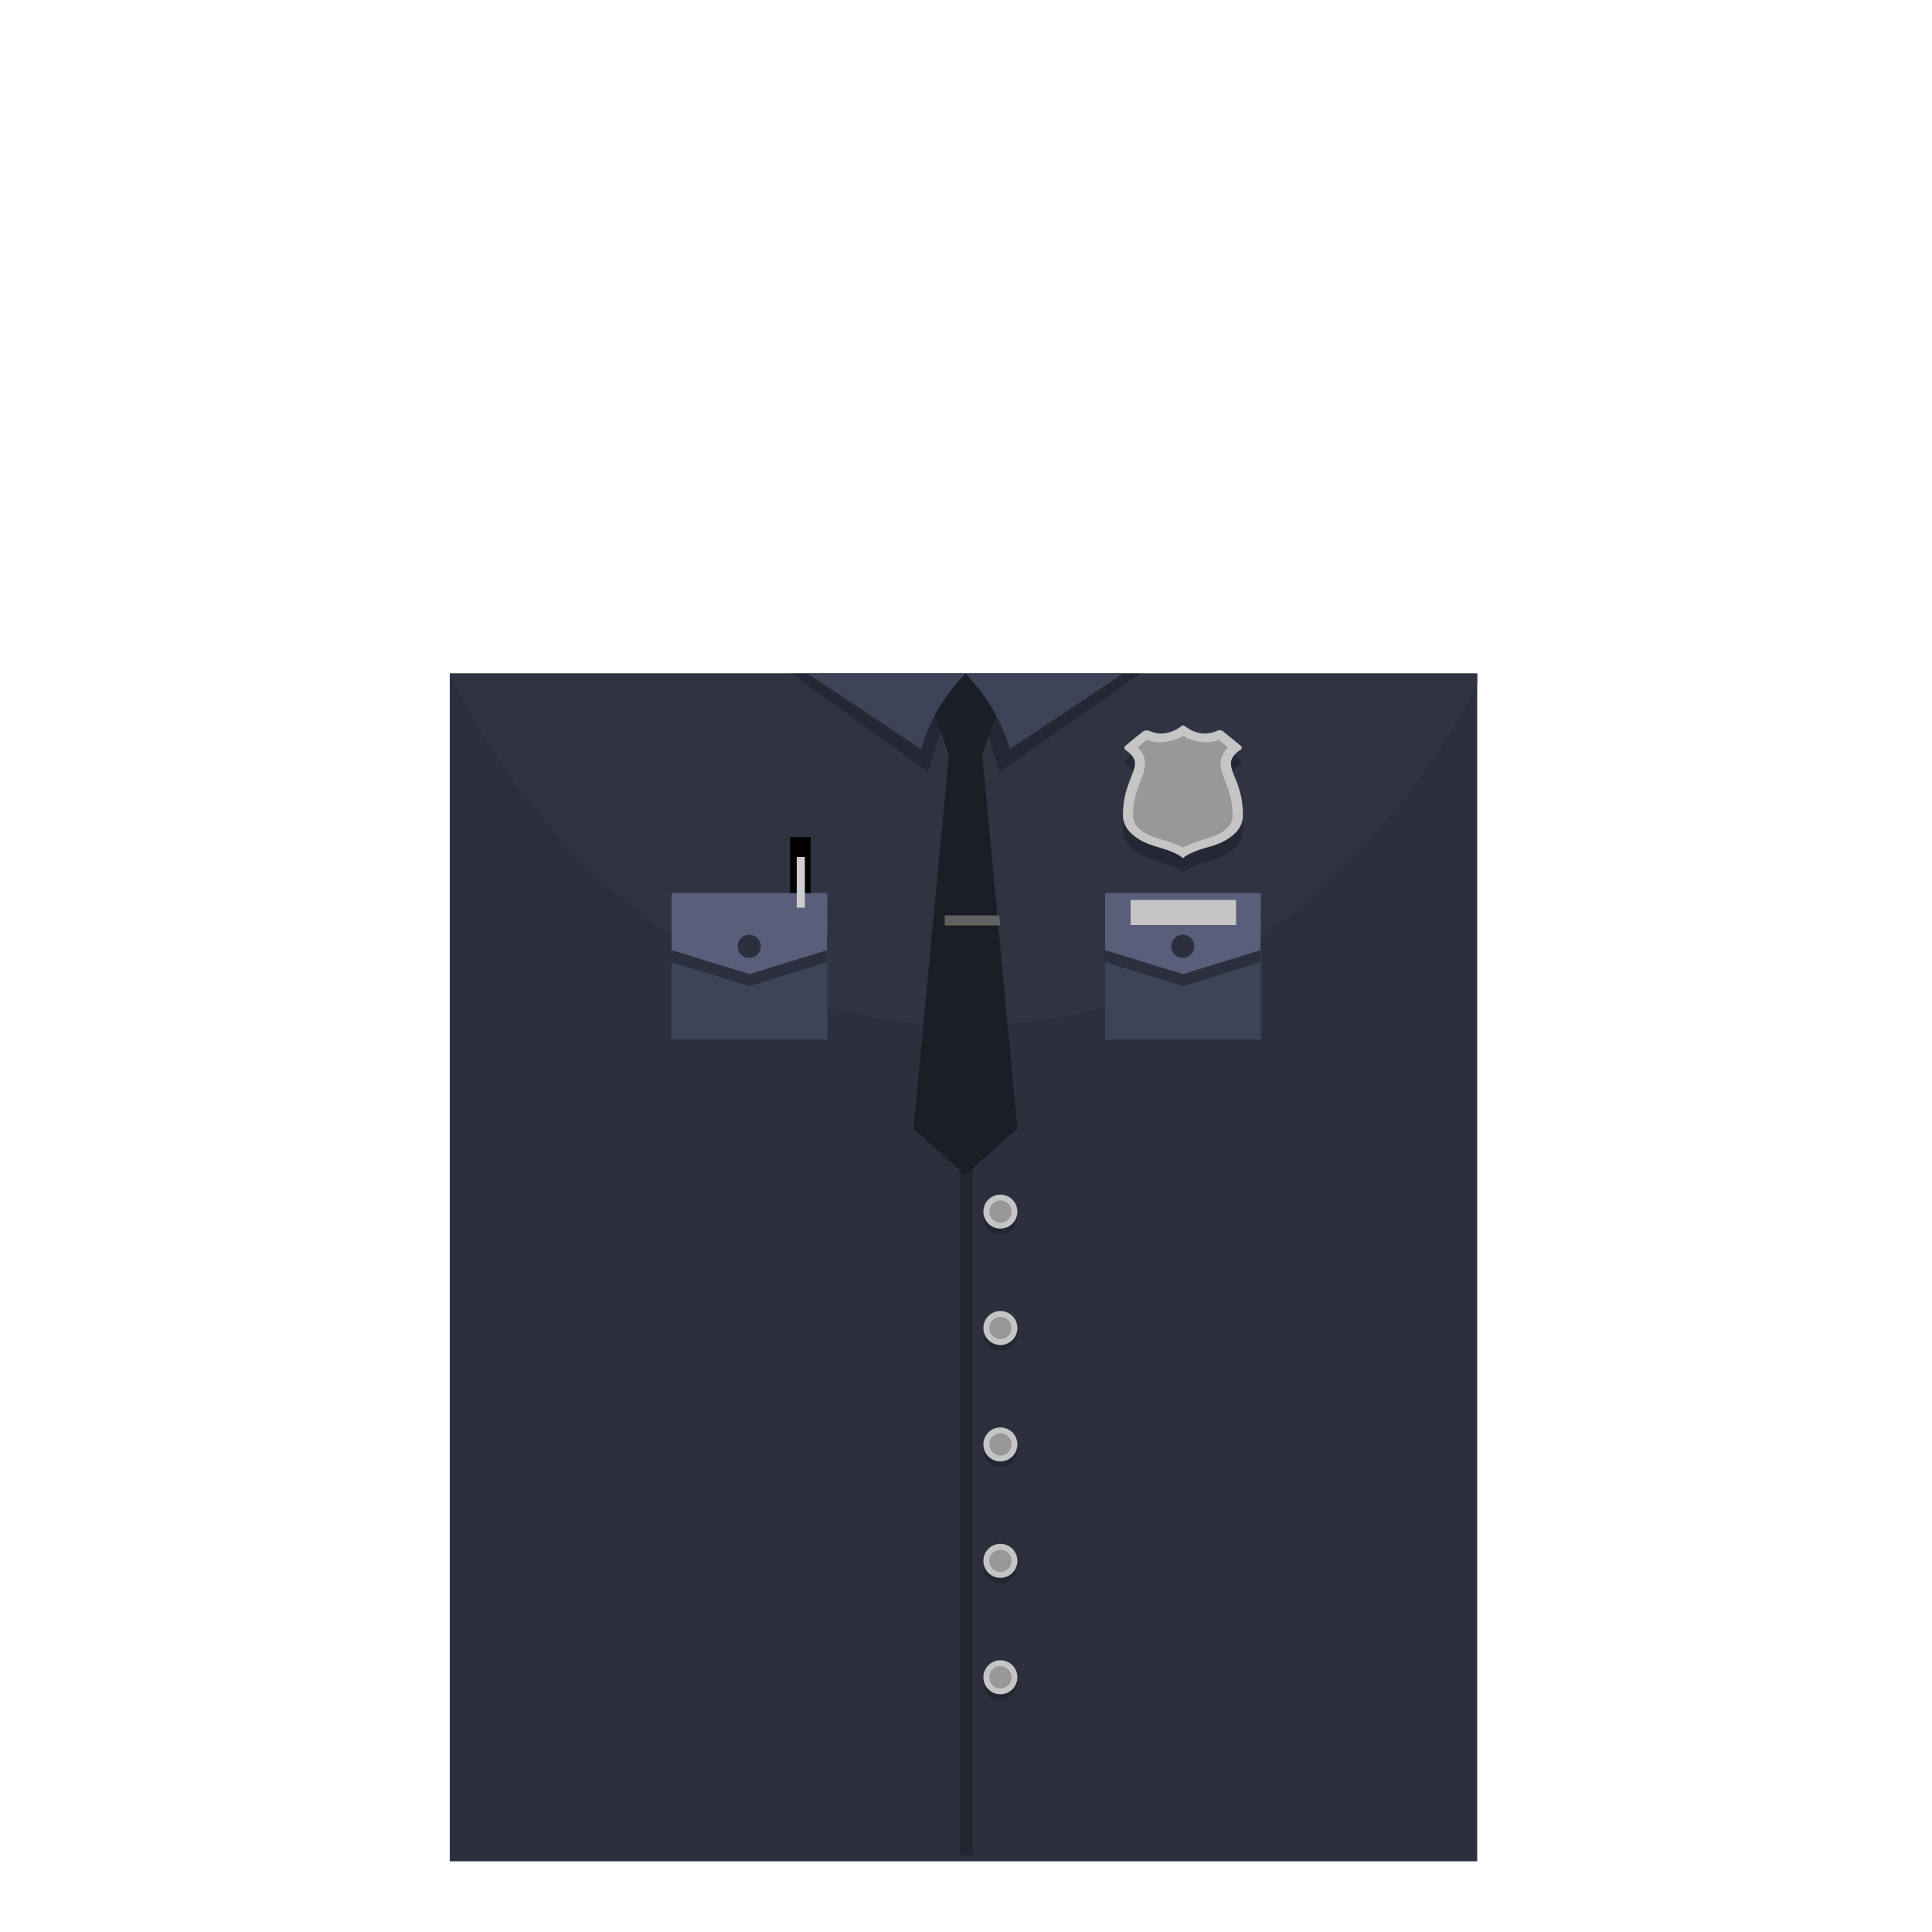 <?xml version="1.0" encoding="utf-8"?>
<!-- Generator: Adobe Illustrator 16.0.0, SVG Export Plug-In . SVG Version: 6.00 Build 0)  -->
<!DOCTYPE svg PUBLIC "-//W3C//DTD SVG 1.1//EN" "http://www.w3.org/Graphics/SVG/1.1/DTD/svg11.dtd">
<svg version="1.1" id="content" xmlns="http://www.w3.org/2000/svg" xmlns:xlink="http://www.w3.org/1999/xlink" x="0px" y="0px"
	 width="500px" height="500px" viewBox="0 0 500 500" enable-background="new 0 0 500 500" xml:space="preserve">
<rect id="position" x="0.5" y="0.5" display="none" fill="none" stroke="#000000" width="499" height="499"/>
<path fill="#2C2F3D" d="M116.4,174.3v307.4h265.9V174.3H116.4z"/>
<path fill="#303342" d="M250.026,265.5c83.908,0,124.615-72.958,132.273-88.358V174.3H116.4
	C116.4,174.3,156.219,265.5,250.026,265.5z"/>
<polygon fill="#1B1E26" points="249.8,174.3 259.9,179.6 254.2,195.3 245.6,195.3 239.8,179.6 "/>
<rect x="248.353" y="198.5" opacity="0.5" fill="#1B1E26" width="3.348" height="281.58"/>
<polygon fill="#1B1E26" points="249.8,304.1 236.4,292.1 245.6,195.3 249.8,195.3 254.2,195.3 263.3,292.1 "/>
<path opacity="0.5" fill="#1B1E26" d="M258.6,199.8c-3.1-11.7-8.8-25.5-8.8-25.5h45.4L258.6,199.8z"/>
<path fill="#3F4357" d="M261.3,193.9c-3.1-11.7-11.5-19.6-11.5-19.6h40.9L261.3,193.9z"/>
<path opacity="0.5" fill="#1B1E26" d="M240.2,199.8c3.1-11.7,9.7-25.5,9.7-25.5h-45.1L240.2,199.8z"/>
<path fill="#3F4357" d="M238.4,193.9c3.1-11.7,11.5-19.6,11.5-19.6H209L238.4,193.9z"/>
<polygon fill="#606262" points="258.9,239.5 244.5,239.5 244.5,236.9 258.6,236.9 "/>
<rect x="286" y="238.1" fill="#3F4357" width="40.3" height="31"/>
<polygon opacity="0.5" fill="#1B1E26" points="326.3,234.228 286,234.228 286,241.228 286,245.127 286,249.027 306.2,255.227 
	326.2,249.027 326.2,245.127 326.3,245.127 "/>
<polygon fill="#595E7A" points="326.3,231.1 286,231.1 286,238.1 286,242 286,245.9 306.2,252.1 326.2,245.9 326.2,242 326.3,242 
	"/>
<circle fill="#2C2F3D" cx="306.1" cy="244.9" r="3"/>
<rect x="292.6" y="232.9" fill="#C6C5C5" width="27.301" height="6.5"/>
<rect x="173.8" y="238.1" fill="#3F4357" width="40.3" height="31"/>
<polygon opacity="0.5" fill="#1B1E26" points="214.1,234.228 173.8,234.228 173.8,241.228 173.8,245.127 173.8,249.027 194,255.227 
	214,249.027 214,245.127 214.1,245.127 "/>
<polygon fill="#595E7A" points="214.1,231.1 173.8,231.1 173.8,238.1 173.8,242 173.8,245.9 194,252.1 214,245.9 214,242 214.1,242 
	"/>
<circle fill="#2C2F3D" cx="193.9" cy="244.9" r="3"/>
<rect x="204.5" y="216.6" width="5.3" height="14.5"/>
<rect x="206.2" y="221.8" fill="#CDCDCD" width="2.1" height="13.1"/>
<path opacity="0.5" fill="#1B1E26" d="M321.152,196.733c-0.952-0.779-2.683-2.249-4.672-3.807c-0.433-0.346-1.038-0.346-1.557-0.086
	c-1.125,0.519-2.249,0.692-3.287,0.692c-2.422-0.087-4.326-1.384-5.104-1.99c-0.173-0.173-0.519-0.173-0.692,0
	c-0.778,0.605-2.681,1.903-5.19,1.99c-0.951,0-2.076-0.173-3.201-0.692c-0.433-0.173-1.124-0.173-1.557,0.086
	c-1.989,1.558-3.72,3.028-4.672,3.807c-0.346,0.346-0.346,0.779,0.087,1.038c0.952,0.692,2.422,1.903,2.422,3.374
	c0,1.211-0.519,2.423-1.124,3.979c-0.865,2.25-1.989,5.104-1.989,9.516c0,2.769,1.729,4.671,3.72,5.969
	c1.903,1.297,4.065,1.903,5.104,2.249c1.729,0.433,5.536,1.73,6.488,2.769c0.174,0.173,0.26,0.173,0.433,0
	c0.951-1.038,4.758-2.336,6.487-2.769c1.126-0.259,3.288-0.952,5.19-2.249c1.991-1.298,3.634-3.201,3.634-5.969
	c0-4.498-1.124-7.44-2.075-9.689c-0.606-1.471-1.038-2.595-1.038-3.807c0-1.47,1.471-2.768,2.422-3.374
	C321.412,197.512,321.498,197.079,321.152,196.733z"/>
<path fill="#C6C5C5" d="M321.152,193.048c-0.952-0.779-2.683-2.249-4.672-3.807c-0.433-0.346-1.038-0.346-1.557-0.086
	c-1.125,0.519-2.249,0.692-3.287,0.692c-2.422-0.087-4.326-1.384-5.104-1.99c-0.173-0.173-0.519-0.173-0.692,0
	c-0.778,0.605-2.681,1.903-5.19,1.99c-0.951,0-2.076-0.173-3.201-0.692c-0.433-0.173-1.124-0.173-1.557,0.086
	c-1.989,1.558-3.72,3.028-4.672,3.807c-0.346,0.346-0.346,0.779,0.087,1.038c0.952,0.692,2.422,1.903,2.422,3.374
	c0,1.211-0.519,2.423-1.124,3.979c-0.865,2.25-1.989,5.104-1.989,9.516c0,2.769,1.729,4.671,3.72,5.969
	c1.903,1.297,4.065,1.903,5.104,2.249c1.729,0.433,5.536,1.73,6.488,2.769c0.174,0.173,0.26,0.173,0.433,0
	c0.951-1.038,4.758-2.336,6.487-2.769c1.126-0.259,3.288-0.952,5.19-2.249c1.991-1.298,3.634-3.201,3.634-5.969
	c0-4.498-1.124-7.44-2.075-9.689c-0.606-1.471-1.038-2.595-1.038-3.807c0-1.47,1.471-2.768,2.422-3.374
	C321.412,193.827,321.498,193.395,321.152,193.048z"/>
<path fill="#989899" d="M306.187,190.453c1.816,1.038,3.806,1.644,5.796,1.644c1.211,0,2.336-0.173,3.46-0.605
	c0.865,0.692,1.644,1.297,2.336,1.903c-1.211,1.297-1.903,2.682-1.903,4.065c0,1.644,0.605,3.114,1.211,4.758
	c0.865,2.163,1.903,4.844,1.903,8.997c0,1.557-0.864,2.854-2.509,3.979c-1.557,1.039-3.46,1.644-4.411,1.903
	c-0.347,0.087-3.634,1.039-5.97,2.25c-2.336-1.211-5.536-2.076-5.969-2.25c-0.952-0.259-2.855-0.865-4.412-1.903
	c-1.644-1.125-2.509-2.509-2.509-3.979c0-4.153,1.038-6.834,1.902-8.997c0.693-1.644,1.212-3.114,1.212-4.758
	c0-1.384-0.605-2.768-1.903-4.065c0.779-0.606,1.557-1.298,2.336-1.903c1.211,0.433,2.336,0.605,3.46,0.605
	C302.294,192.097,304.369,191.491,306.187,190.453L306.187,190.453z"/>
<circle opacity="0.5" fill="#1B1E26" cx="258.9" cy="315.036" r="4.399"/>
<circle fill="#C6C5C5" cx="258.9" cy="313.562" r="4.399"/>
<circle fill="#989899" cx="258.9" cy="313.562" r="2.882"/>
<circle opacity="0.5" fill="#1B1E26" cx="258.9" cy="345.164" r="4.399"/>
<circle fill="#C6C5C5" cx="258.9" cy="343.69" r="4.399"/>
<circle fill="#989899" cx="258.9" cy="343.69" r="2.882"/>
<circle opacity="0.5" fill="#1B1E26" cx="258.9" cy="375.292" r="4.399"/>
<circle fill="#C6C5C5" cx="258.9" cy="373.818" r="4.399"/>
<circle fill="#989899" cx="258.9" cy="373.818" r="2.882"/>
<circle opacity="0.5" fill="#1B1E26" cx="258.9" cy="405.42" r="4.399"/>
<circle fill="#C6C5C5" cx="258.9" cy="403.946" r="4.399"/>
<circle fill="#989899" cx="258.9" cy="403.946" r="2.882"/>
<circle opacity="0.5" fill="#1B1E26" cx="258.9" cy="435.548" r="4.399"/>
<circle fill="#C6C5C5" cx="258.9" cy="434.074" r="4.399"/>
<circle fill="#989899" cx="258.9" cy="434.074" r="2.882"/>
</svg>
